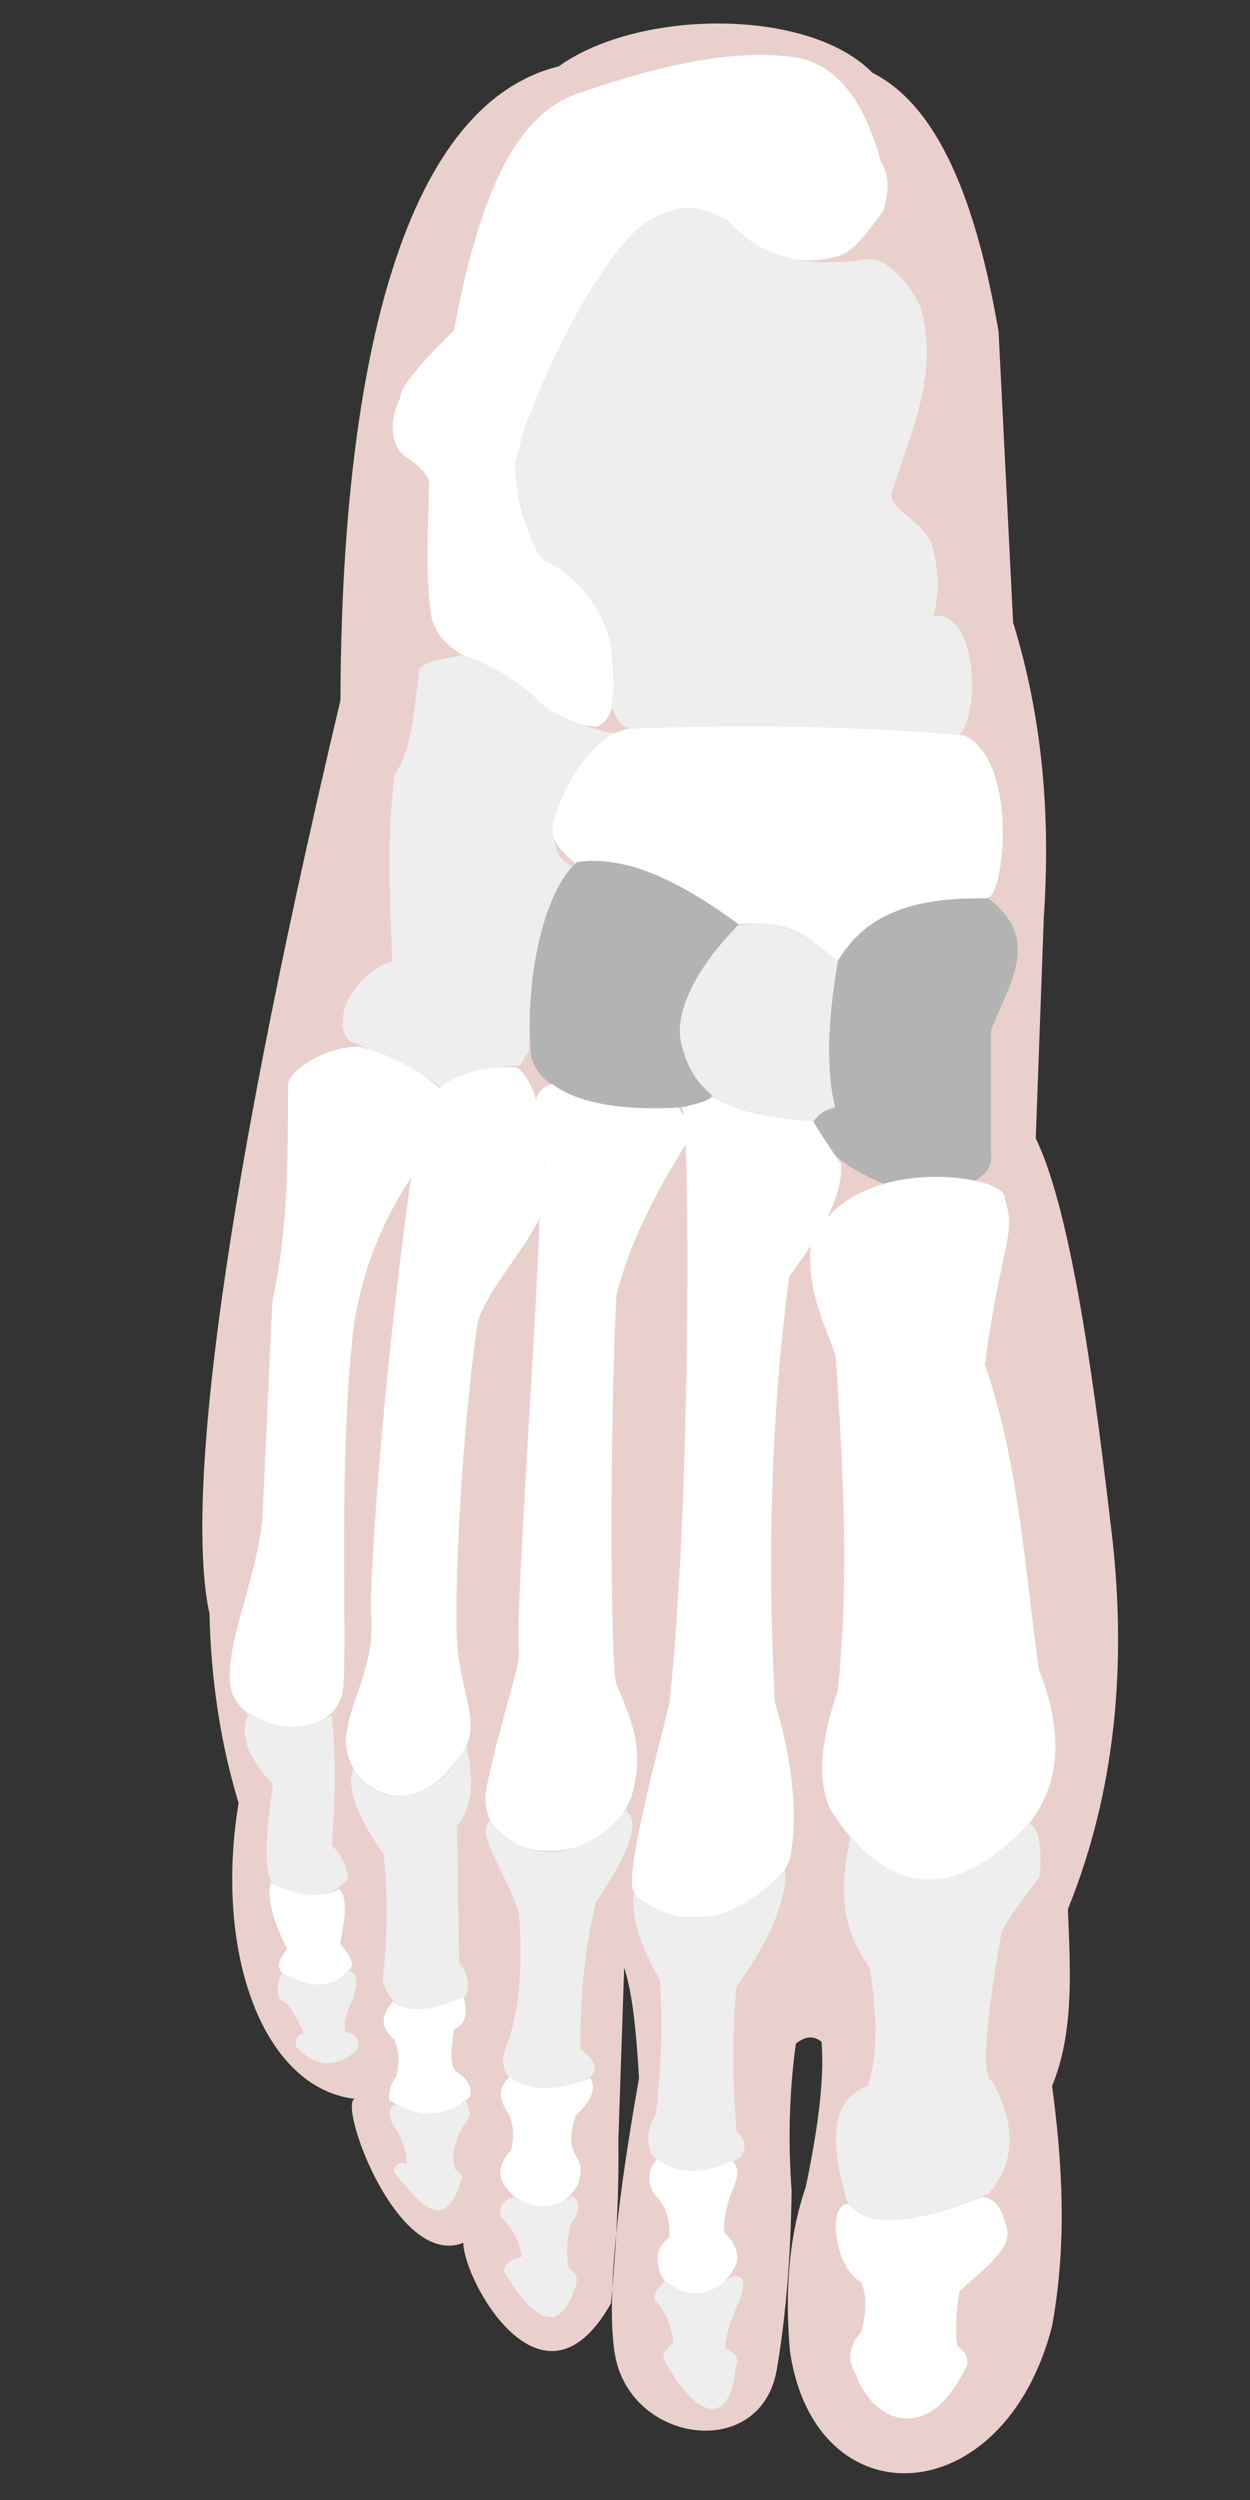 <?xml version="1.0" encoding="UTF-8" standalone="no"?>
<!DOCTYPE svg PUBLIC "-//W3C//DTD SVG 1.1//EN" "http://www.w3.org/Graphics/SVG/1.1/DTD/svg11.dtd">
<svg width="100%" height="100%" viewBox="0 0 591 1182" version="1.1" xmlns="http://www.w3.org/2000/svg" xmlns:xlink="http://www.w3.org/1999/xlink" xml:space="preserve" xmlns:serif="http://www.serif.com/" style="fill-rule:evenodd;clip-rule:evenodd;stroke-linejoin:round;stroke-miterlimit:1.414;">
    <rect x="0" y="0" width="591" height="1182" fill="#333333" stroke="none"/>
    <g transform="matrix(-1,0,0,-1,608.3,1180.48)">
        <path d="M103.402,277.85C102.229,248.867 100.408,219.688 110.868,194.232C105.935,157.234 103.775,119.77 110.868,80.751C133.483,-7.783 222.985,-12.056 234.802,68.806C237.358,97.553 235.195,123.62 227.336,146.451C221.805,172.903 218.423,196.843 219.87,215.137C223.679,218.197 227.738,217.773 232.025,214.179C235.209,191.009 235.711,167.881 234.029,144.787C234.36,117.87 236.251,88.066 241.043,60.113C248.559,16.271 311.156,25.173 317.7,68.13C322.595,100.258 312.637,160.987 306.177,197.896C307.964,229.388 310.503,241.718 313.191,250.253L315.947,168.586C315.586,142.923 316.972,117.196 319.454,91.427C351.853,33.912 389.241,102.66 389.23,120.072C420.965,107.615 448.834,186.85 440.452,188.113C483.933,193.228 507.186,256.889 495.497,328.018C503.746,355.268 508.511,384.96 509.258,417.465C519.48,464.692 508.612,590.523 447.333,849.411C446.874,1000.22 420.177,1130.38 344.124,1149.1C306.331,1176.29 225.855,1176.95 195.81,1146.04C165.003,1130.64 146.817,1085.94 136.179,1023.72L129.298,886.107C115.3,840.902 111.583,794.378 114.773,746.967L118.595,642.23C103.656,611.541 92.853,542.978 83.428,461.806C74.693,394.275 81.086,332.849 103.402,277.85" style="fill:rgb(234,208,204);"/>
    </g>
    <g transform="matrix(-1,0,0,-1,608.3,1180.48)">
        <path id="Calcaneus" d="M214.395,1058.75C205.273,1060.4 199.675,1068.65 190.518,1081.06C188.729,1088.57 186.888,1096.08 191.692,1103.77C198.892,1129.48 210.144,1148.77 230.835,1153.09C259.343,1157.95 295.805,1150.01 336.129,1135.86C368.118,1124.3 383.295,1079.1 393.668,1024.31C408.726,1009.4 419.368,997.32 419.111,992.209C423.981,982.197 423.554,974.042 419.503,967.158C415.8,963.204 408.738,960.957 405.411,953.067C405.862,930.548 407.068,912.065 405.02,893.961C404.518,883.349 398.598,875.551 388.188,870.084C379.926,868.049 366.45,859.178 348.654,844.641C343.896,840.404 336.144,837.986 326.343,836.813C322.521,838.336 319.887,841.397 318.906,846.598C317.458,857.753 317.884,870.409 321.646,885.741C327.515,899.165 336.779,909.662 351.003,915.881C362.785,934.031 368.578,954.506 359.223,980.858C340.504,1018.84 325.535,1056.89 304.814,1073.24C294.476,1082.61 280.915,1083.94 263.323,1075.19C249.285,1060.34 233.072,1054.46 214.395,1058.75" style="fill:white;"/>
        <path id="Talus" d="M156.59,831.055C206.221,837.124 256.236,836.051 304.734,835.361C314.622,835.22 317.223,840.277 319.201,847.016C313.144,881.606 330.569,905.77 350.384,915.209C356.245,918.001 364.383,943.394 364.925,960.961C354.844,1002.99 321.781,1062.95 303.458,1074.76C287.811,1084.85 278.686,1084.27 264.2,1076.26C245.961,1055.18 220.966,1054.64 198.153,1057.92C187.861,1059.39 174.621,1041.4 172.479,1033.1C164.661,1002.79 177.935,975.628 186.309,948.697C190.752,939.845 170.208,934.84 167.042,920.646C165.247,912.596 163.414,902.145 167.042,889.289C145.318,892.068 144.376,838.666 156.59,831.055" style="fill:rgb(238,238,238);"/>
        <path id="Cuboid" d="M390.271,870.731C399.715,868.123 409.59,868.13 410.234,862.902C412.827,841.841 413.567,826.279 421.585,814.365C425.621,785.523 424.027,754.735 422.759,725.903C431.372,723.869 440.323,715.333 444.679,705.94C446.986,698.938 447.222,690.292 441.939,687.934C425.301,680.507 409.506,674.758 399.274,665.623C388.408,673.982 373.702,676.541 362.48,676.583L358.174,684.02C356.819,720.83 353.191,752.993 337.82,770.917C361.1,780.982 329.504,832.403 315.508,833.545C319.562,833.898 330.61,835.35 349.562,845.288C361.678,857.634 375.135,866.413 390.271,870.731" style="fill:rgb(238,238,238);"/>
        <path id="Navicular" d="M152.283,832.762C204.705,837.341 257.743,837.969 311.203,835.894C325.836,833.582 342.221,811.565 346.822,790.097C348.403,782.726 341.611,776.67 335.08,771.308C318.166,776.69 294.295,769.55 259.926,743.517C238.755,745.207 229.842,741.662 212.563,725.903C196.907,749.145 182.015,752.117 141.323,756.043C133.47,756.8 126.624,820.557 152.283,832.762" style="fill:white;"/>
        <path id="Cuneiform-1" serif:id="Cuneiform 1" d="M335.471,772.874C311.88,776.719 283.668,761.71 259.143,743.517C302.546,695.378 283.609,675.404 273.234,666.014C258.819,652.969 354.579,648.313 357.391,683.237C359.884,714.199 352.587,757.678 335.471,772.874" style="fill:rgb(179,179,179);"/>
        <path id="Cuneiform-2" serif:id="Cuneiform 2" d="M259.534,742.734C242.342,746.649 226.539,739.892 211.78,725.12C217.443,698.899 216.504,677.247 212.954,657.403C216.998,656.519 220.262,653.882 223.132,650.357C261.22,649.415 280.293,663.703 285.368,684.412C290.86,698.236 281.168,720.996 259.534,742.734" style="fill:rgb(238,238,238);"/>
        <path id="Cuneiform-3" serif:id="Cuneiform 3" d="M140.932,755.651C176.374,756.703 199.83,747.88 212.172,725.903C217.19,696.243 217.722,673.745 213.346,656.62C218.507,655.75 221.208,653.747 223.914,649.966C220.265,636.636 206.224,626.744 187.12,619.435C177.593,621.313 165.605,622.426 147.978,621.783C142.664,624.828 138.899,628.71 139.758,635.092L139.758,693.414C131.51,714.697 115.412,736.468 140.932,755.651" style="fill:rgb(179,179,179);"/>
        <path id="Metatarsal-5" serif:id="Metatarsal 5" d="M438.416,685.586C453.547,686.046 472.045,674.429 472.079,667.58C472.261,631.475 471.974,599.436 479.516,565.418L484.213,462.864C486.87,433.809 501.591,403.976 499.479,384.187C496.944,360.437 447.634,353.764 445.853,384.187C444.312,410.519 448.406,494.895 440.765,555.632C437.173,576.433 430.523,598.541 412.974,625.306C414.43,644.186 409.567,657.077 398.882,664.449C409.2,674.743 426.094,682.691 438.416,685.586" style="fill:white;"/>
        <path id="Metatarsal-4" serif:id="Metatarsal 4" d="M363.835,675.817C399.258,677.636 418.166,656.907 413.742,624.931C427.325,530.337 433.865,430.304 432.824,416.986C430.969,393.261 441.687,379.113 444.077,362.675C449.894,339.235 415.469,310.535 388.788,353.379C380.959,365.682 391.089,382.951 392.213,404.264C393.568,429.956 390.062,503.656 382.427,555.453C377.08,573.136 353.281,596.907 351.113,611.232C349.773,620.089 348.858,664.401 363.835,675.817" style="fill:white;"/>
        <path id="Metatarsal-3" serif:id="Metatarsal 3" d="M287.506,656.735C315.422,655.475 335.176,658.88 347.199,667.988C353.508,666.05 355.312,662.183 354.538,658.203C350.652,641.889 348.426,625.392 353.07,606.339C355.596,537.595 364.865,416.914 362.856,399.372C362.173,393.412 373.677,360.021 378.513,333.808C382.985,297.71 321.616,294.717 309.524,331.85C303.095,354.297 310.532,368.876 316.863,384.204C319.754,391.202 320.103,505.508 316.863,568.175C309.662,596.309 296.39,619.445 283.103,641.078C279.875,646.333 287.506,656.735 287.506,656.735Z" style="fill:white;"/>
        <path id="Metatarsal-2" serif:id="Metatarsal 2" d="M286.039,656.735C277.982,659.011 272.312,660.131 271.36,662.117C261.192,654.915 244.436,651.546 223.899,650.374C220.474,644.666 216.071,637.979 210.689,630.314C209.656,613.372 221.768,595.34 235.153,576.982C244.044,510.107 245.395,442.751 242.003,375.886C234.783,352.131 230.512,325.507 234.664,302.004C249.132,266.191 301.676,268.778 309.035,286.836C311.821,294.239 302.926,331.607 291.91,374.418C281.344,468.996 281.927,656.748 286.039,656.735Z" style="fill:white;"/>
        <path id="Metatarsal-1" serif:id="Metatarsal 1" d="M133.382,614.167C131.72,624.792 205.772,636.731 224.878,592.639C227.111,572.132 219.214,556.123 213.135,539.307C209.846,487.63 206.588,435.656 212.157,381.268C220.648,356.546 222.084,337.121 215.092,324.022C192.462,288.458 154.989,272.695 118.703,322.554C105.621,342.724 107.219,366.189 117.236,391.543C123.863,440.231 126.851,489.633 142.678,535.393C134.805,593.426 127.492,596.401 133.382,614.167" style="fill:white;"/>
        <path id="Phalange-proximal-5" serif:id="Phalange proximal 5" d="M490.559,370.504C478.073,362.921 465.104,361.579 451.416,369.525C449.059,344.819 450.102,327.71 451.416,307.876C446.144,303.443 442.482,293.462 444.566,291.24C454.085,281.095 468.316,283.08 480.284,290.751C484.178,303.199 481.347,320.241 479.306,336.743C489.212,347.881 496.243,359.073 490.559,370.504" style="fill:rgb(238,238,238);"/>
        <path id="Phalange-proximal-4" serif:id="Phalange proximal 4" d="M441.141,344.572C430.307,324.388 402.675,326.242 387.81,355.336C384.057,339.533 384.959,325.241 392.213,317.172L391.235,252.586C387.09,247.132 386.011,241.747 388.299,236.44C405.97,228.645 421.84,224.902 427.442,244.269C425.174,263.57 424.717,283.384 426.952,303.961C436.961,317.79 445.366,334.278 441.141,344.572" style="fill:rgb(238,238,238);"/>
        <path id="Phalange-proximal-3" serif:id="Phalange proximal 3" d="M376.556,319.618C359.172,297.266 331.432,301.41 312.46,324.511C305.219,319.484 310.805,304.29 326.649,280.965C332.254,257.736 333.866,234.595 333.988,211.487C327.234,207.188 326.036,203.334 328.117,199.744C338.159,189.191 379.153,188.556 368.727,213.444C363.105,228.46 360.953,248.87 362.856,275.583C368.218,293.96 384.245,314.148 376.556,319.618" style="fill:rgb(238,238,238);"/>
        <path id="Phalange-proximal-2" serif:id="Phalange proximal 2" d="M308.546,284.879C281.148,262.835 255.463,276.956 237.11,296.622C236.006,284.066 243.586,263.548 260.106,241.333C262.364,215.548 261.765,193.497 260.106,172.833C256.99,169.464 254.091,166.023 258.639,160.112C280.104,149.083 291.802,152.852 300.228,161.58C302.664,167.8 302.424,173.883 298.271,180.662C295.388,203.117 295.018,224.466 296.313,244.269C304.784,259.498 310.444,274.146 308.546,284.879" style="fill:rgb(238,238,238);"/>
        <path id="Phalange-proximal-1" serif:id="Phalange proximal 1" d="M206.285,311.79C182.036,285.17 154.983,283.034 121.639,318.64C116.488,315.726 115.693,304.39 116.746,293.197C125.794,281.377 132.636,271.762 134.85,266.776C148.06,190.642 139.587,199.097 138.275,194.851C126.945,172.765 129.622,156.4 140.721,143.476C188.458,123.698 205.355,128.052 208.732,142.987C216.074,168.924 215.1,188.156 197.967,194.362C192.699,210.563 194.027,229.957 196.989,250.14C212.232,270.375 210.565,291.048 206.285,311.79" style="fill:rgb(238,238,238);"/>
        <path id="Phalange-media-4" serif:id="Phalange media 4" d="M480.284,290.261C469.555,285.244 458.811,281.885 447.991,287.326C443.273,282.466 445.778,271.606 447.502,261.394C443.55,257.147 440.524,251.83 442.609,249.651C452.615,239.196 460.097,239.726 474.902,247.694C477.755,250.721 476.359,254.587 472.456,258.947C478.529,271.012 482.346,282.018 480.284,290.261" style="fill:white;"/>
        <path id="Phalange-media-3" serif:id="Phalange media 3" d="M422.451,234.209C415.024,228.162 403.457,229.829 389.258,236.401C386.94,228.857 387.897,223.419 393.642,221.057C396.037,205.508 394.392,202.097 392.076,200.703C386.972,197.505 385.45,193.642 385.813,189.43C400.038,175.868 412.352,180.146 424.33,187.551C424.526,191.155 423.912,194.851 420.885,198.824C419.291,205.335 419.72,211.029 421.825,216.047C426.29,220.381 430.247,224.92 422.451,234.209" style="fill:white;"/>
        <path id="Phalange-media-2" serif:id="Phalange media 2" d="M367.338,198.511C358.118,191.307 345.094,191.674 329.135,197.885C325.926,192.127 329.772,186.257 336.024,180.349C338.904,172.167 339.126,165.415 335.711,160.621C333.065,156.746 333.398,152.249 335.084,147.469C343.888,131.892 362.563,135.158 370.782,148.721C372.609,153.202 371.918,158.102 366.712,163.752C365.02,170.519 365.549,176.315 367.964,181.288C371.957,187.073 373.601,192.833 367.338,198.511" style="fill:white;"/>
        <path id="Phalange-media-1" serif:id="Phalange media 1" d="M297.507,159.681C287.676,152.002 275.35,152.582 262.122,158.742C259.918,156.7 258.567,153.887 260.87,147.782C264.825,138.448 266.374,130.919 265.88,124.923C261.858,121.092 258.976,116.777 259.93,110.831C269.691,87.66 295.52,93.808 297.194,109.892C297.558,113.827 297.867,117.77 291.871,122.731C291.167,131.661 293.924,137.996 298.76,142.772C302.641,148.791 301.869,155.397 297.507,159.681" style="fill:white;"/>
        <path id="Phalange-distal-1" serif:id="Phalange distal 1" d="M207.009,138.388C199.173,127.842 180.121,127.274 144.068,141.832C136.943,141.038 134.411,135.406 132.169,126.488C129.804,117.083 144.088,106.993 154.715,97.053C156.18,87.653 156.858,78.756 155.654,71.062C151.941,68.894 150.778,65.954 150.957,62.607C170.136,20.973 197.571,38.123 203.565,57.91C207.506,64.165 207.569,70.765 201.06,77.951C198.659,87.454 198.292,95.682 201.373,101.75C213.354,107.646 217.826,139.144 207.009,138.388" style="fill:white;"/>
        <path id="Phalange-distal-5" serif:id="Phalange distal 5" d="M443.275,248.77C450.92,240.426 461.959,240.024 474.765,247.831C477.652,243.275 477.507,238.735 475.881,234.972C473.531,234.145 471.173,233.292 464.627,219.315C467.898,217.978 469.286,215.804 468.052,212.465C458.054,202.314 448.475,203.144 439.184,211.487C438.378,215.649 439.546,218.819 445.056,219.804C446.03,223.995 444.639,229.153 441.631,234.972C438.683,242.728 439.519,247.863 443.275,248.77" style="fill:rgb(238,238,238);"/>
        <path id="Phalange-distal-4" serif:id="Phalange distal 4" d="M420.572,185.672C424.723,183.972 425.133,180.474 422.138,175.338C418.427,170.052 415.95,164.292 416.188,157.489C420.178,158.53 421.716,156.768 422.138,153.732C410.198,138.587 398.383,124.538 390.824,148.095C388.859,150.695 389.416,152.913 393.016,154.671C394.729,159.948 394.37,166.352 389.258,175.338C385.376,179.177 385.729,183.045 388.005,186.925C399.35,179.701 409.97,179.441 420.572,185.672" style="fill:rgb(238,238,238);"/>
        <path id="Phalange-distal-3" serif:id="Phalange distal 3" d="M365.146,141.832C371.759,140.032 372.322,136.312 371.409,132.125C365.011,126.283 362.536,119.919 361.701,113.336C365.777,112.652 369.182,111.164 370.156,106.76C352.234,77.066 342.56,80.972 336.337,98.932C334.956,102.805 335.46,105.822 339.155,107.387C340.623,113.197 340.683,120.191 338.216,129.307C333.97,135.134 333.413,139.583 337.903,142.145C348.404,135.338 357.224,136.467 365.146,141.832" style="fill:rgb(238,238,238);"/>
        <path id="Phalange-distal-2" serif:id="Phalange distal 2" d="M293.436,102.063C297.207,99.317 299.122,95.846 298.76,92.982C293.414,87.613 290.801,80.647 289.992,72.628C294.068,69.54 294.732,67.528 294.689,65.739C280.33,37.914 263.408,31.214 260.557,61.042C258.395,65.568 261.022,68.168 265.254,70.123C265.42,75.708 262.863,83.894 258.051,94.235C255.472,102.777 257.478,105.621 263.375,103.629C274.195,94.333 283.193,93.568 293.436,102.063" style="fill:rgb(238,238,238);"/>
    </g>
</svg>

